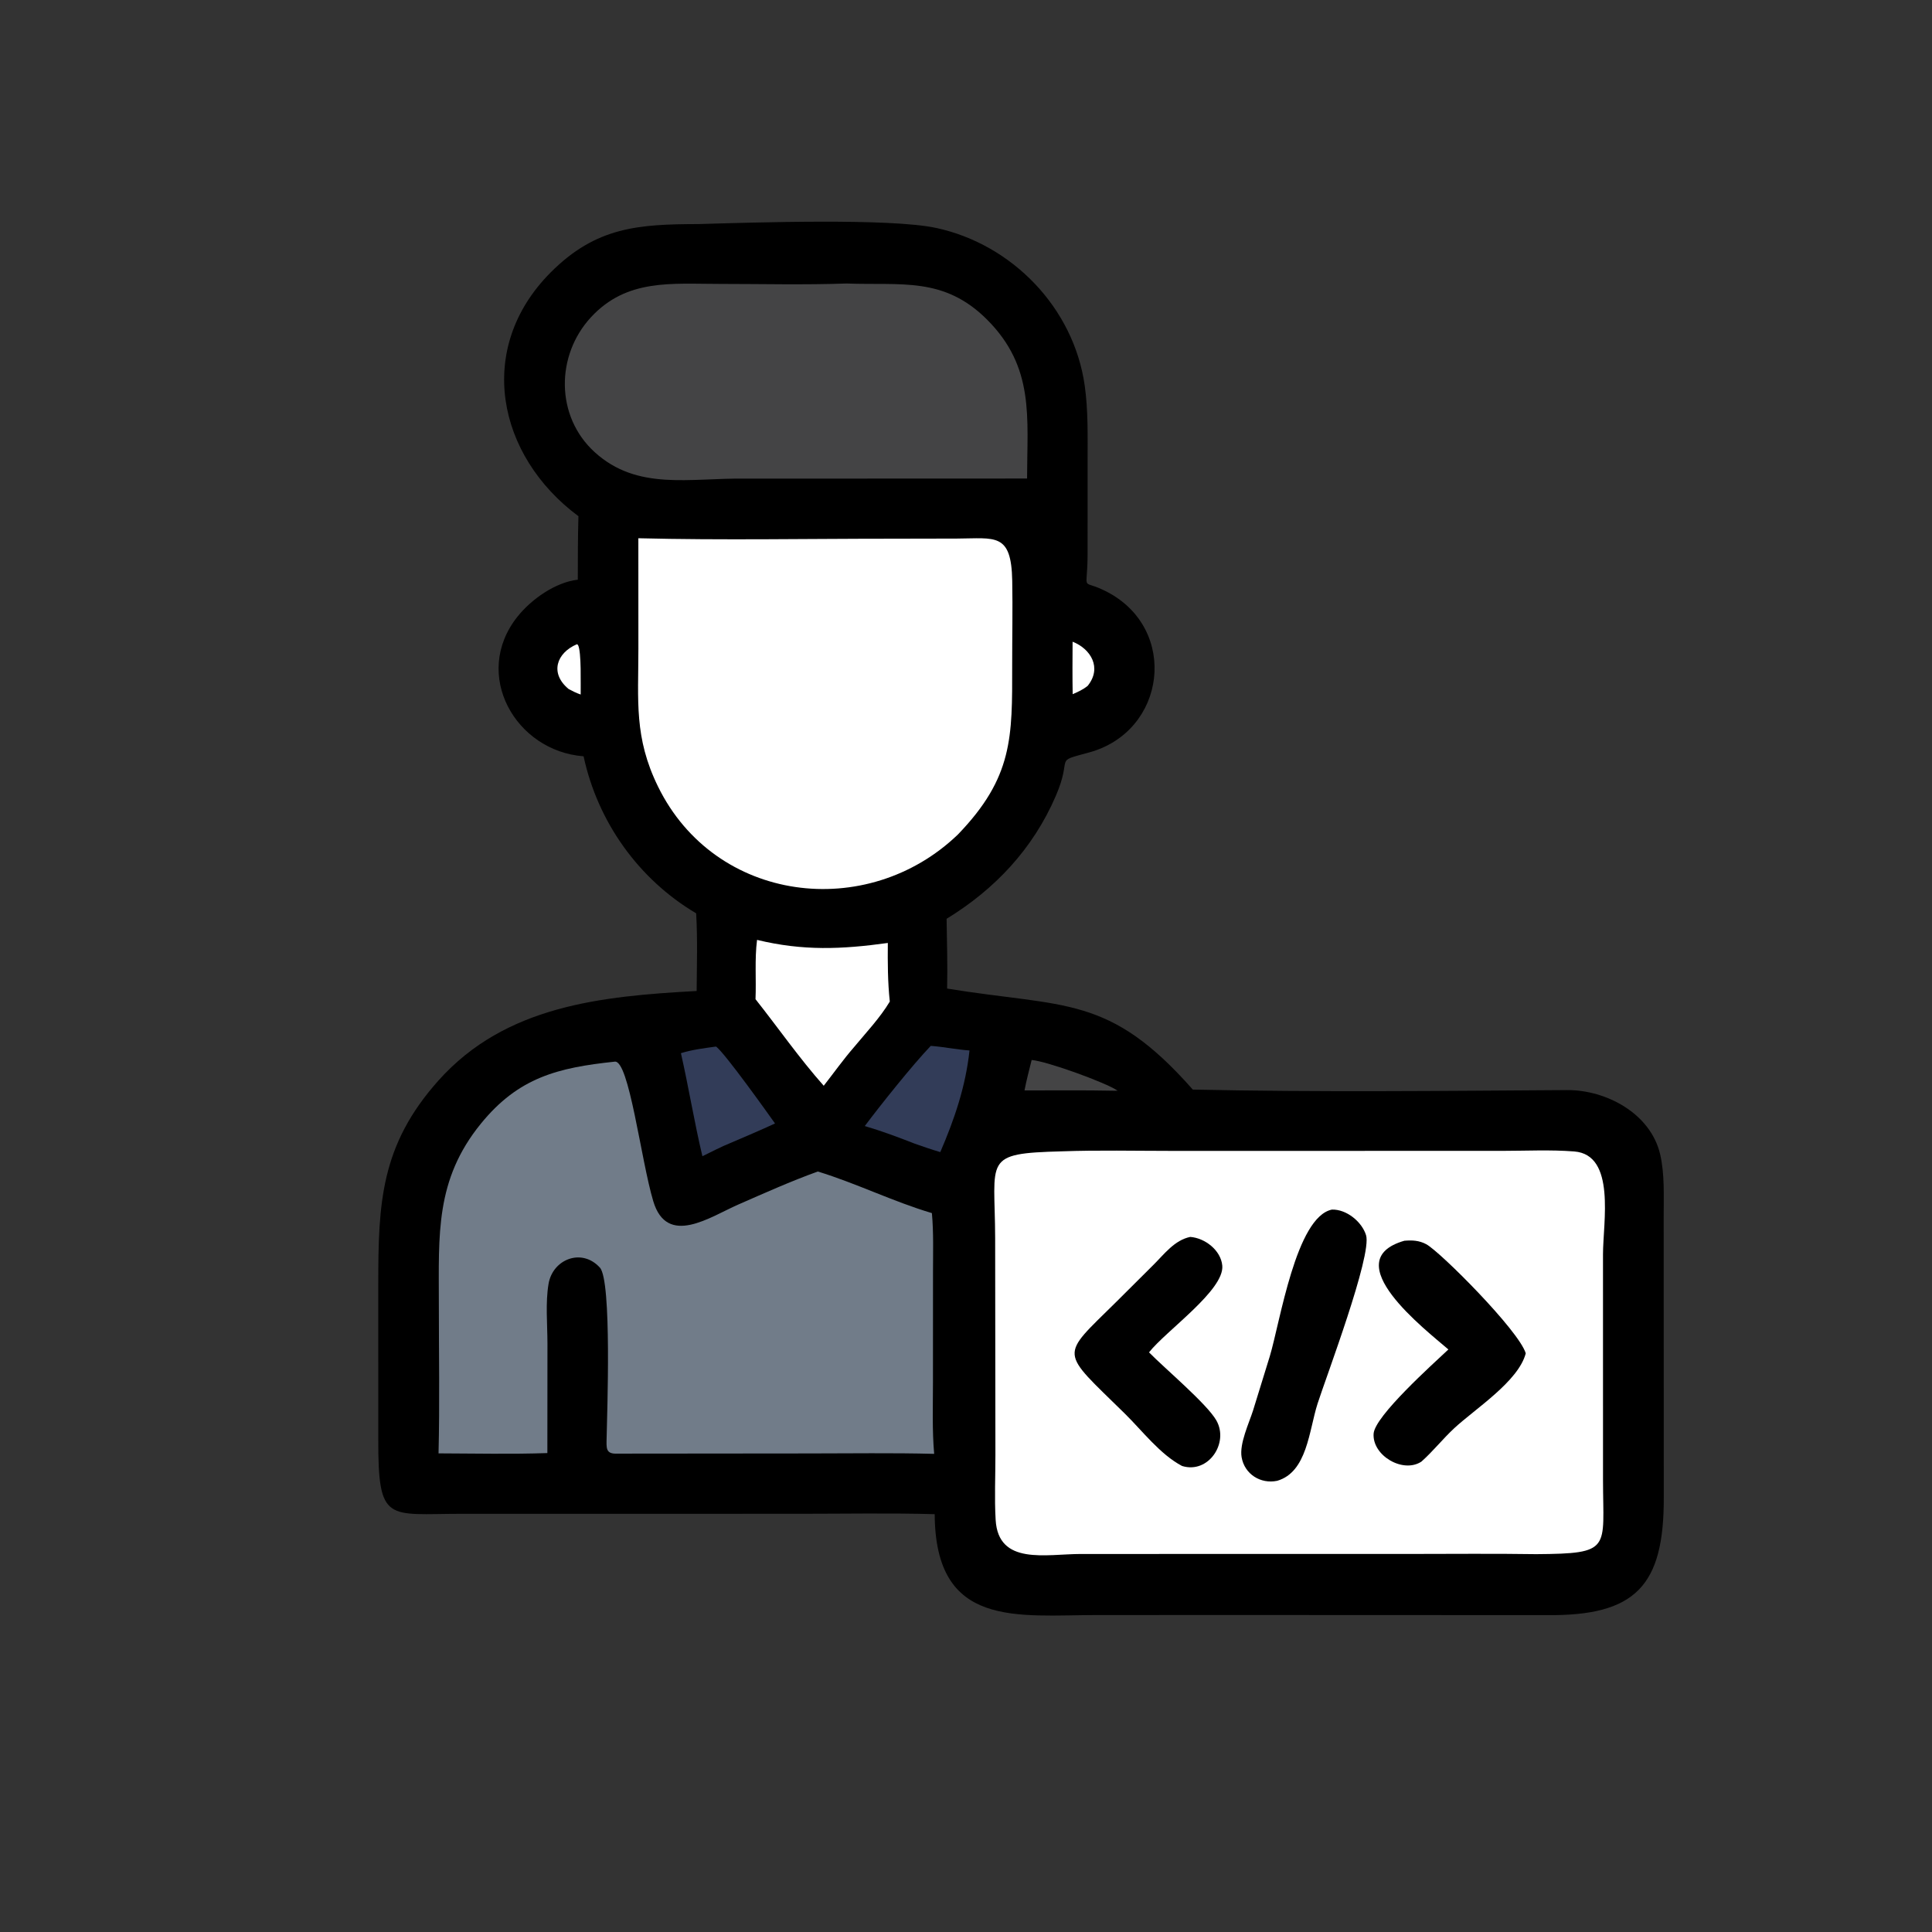 <?xml version="1.0" encoding="utf-8" ?>
<svg xmlns="http://www.w3.org/2000/svg" xmlns:xlink="http://www.w3.org/1999/xlink" width="1024" height="1024">
	<rect width="100%" height="100%" fill="#333333" stroke="none"/>
	<path transform="scale(1.6 1.6)" d="M231.548 74.222C249.165 73.721 294.83 72.193 310.179 75.52C335.342 80.976 355.67 101.998 359.32 127.677C360.51 136.048 360.275 144.619 360.282 153.054L360.279 183.464C360.261 197.081 357.671 191.356 366.674 196.03C390.583 208.441 386.342 242.3 360.776 249.261C348.586 252.58 355.588 250.146 349.729 263.708C342.188 281.166 329.661 294.502 313.575 304.366C313.685 312.103 313.924 319.723 313.746 327.479C352.921 333.855 367.3 329.376 395.13 360.937C436.29 361.826 477.899 361.37 519.092 361.105C532.068 361.022 546.777 368.843 549.943 382.365C551.475 388.911 551.11 396.347 551.114 403.048L551.15 495.975C551.245 525.313 541.901 535.367 512.26 535.028L425.156 534.994L363.576 534.999C336.971 535.027 309.801 539.545 309.632 501.586C294.691 501.177 279.691 501.46 264.743 501.46L152.817 501.468C128.299 501.47 125.251 504.739 125.308 476.657L125.306 425.516C125.301 398.52 126.08 379.398 145.243 357.938C167.473 333.042 199.373 329.998 230.773 328.279C230.837 319.728 231.107 311.092 230.612 302.554C211.5 291.239 198 272.247 193.318 250.529C170.811 248.844 156.225 223.461 171.366 204.342C175.929 198.58 183.942 192.875 191.403 192.03C191.417 185.019 191.407 178.009 191.615 171C164.634 150.984 157.343 115.468 182.358 90.306C197.451 75.124 211.468 74.277 231.548 74.222Z"/>
	<path fill="white" transform="scale(1.6 1.6)" d="M355.309 212.575C361.392 214.958 365.109 221.271 360.302 227.199C358.748 228.453 357.151 229.17 355.337 229.956C355.234 224.161 355.271 218.37 355.309 212.575Z"/>
	<path fill="white" transform="scale(1.6 1.6)" d="M191.125 213.403L191.464 213.649C192.669 215.867 192.304 226.889 192.361 230.069C190.952 229.587 189.7 228.965 188.392 228.268C182.063 223.081 184.281 216.305 191.125 213.403Z"/>
	<path fill="#444445" transform="scale(1.6 1.6)" d="M341.749 351.134C346.881 351.572 366.354 358.627 370.22 361.299L369.141 361.316C359.23 361.106 349.295 361.229 339.381 361.22C340.017 357.834 340.933 354.481 341.749 351.134Z"/>
	<path fill="#323C58" transform="scale(1.6 1.6)" d="M237.013 346.707L237.268 346.719C240.45 349.297 254.025 368.351 256.736 372.16C251.912 374.404 246.995 376.468 242.11 378.573C238.897 379.862 235.795 381.497 232.681 383.011C230.034 371.941 228.128 360.158 225.566 348.876C229.277 347.72 233.175 347.246 237.013 346.707Z"/>
	<path fill="#323C58" transform="scale(1.6 1.6)" d="M308.322 346.462C312.603 346.766 316.846 347.68 321.163 347.98C319.883 359.883 316.202 370.706 311.484 381.647C308.637 380.82 305.846 379.839 303.047 378.867C297.579 376.722 292.107 374.677 286.47 373.018C291.595 366.165 302.333 352.715 308.322 346.462Z"/>
	<path fill="white" transform="scale(1.6 1.6)" d="M250.783 311.349C266.022 315.038 278.8 314.49 294.103 312.367C294.043 318.914 294.064 325.263 294.757 331.778C291.513 337.196 286.848 342.118 282.813 346.99C279.319 351.011 276.165 355.47 272.872 359.669C264.821 350.604 257.803 340.5 250.273 330.997C250.545 324.481 249.955 317.823 250.783 311.349Z"/>
	<path fill="#444445" transform="scale(1.6 1.6)" d="M280.401 93.914C298.523 94.602 312.685 91.565 326.986 105.883C342.77 121.685 340.262 138.28 340.229 158.521L246.719 158.556C228.462 158.286 211.148 162.665 196.988 149.778C183.981 137.94 184.067 117.715 195.793 105.058C207.639 92.272 222.437 94.048 238.398 94.05C252.37 94.052 266.441 94.407 280.401 93.914Z"/>
	<path fill="white" transform="scale(1.6 1.6)" d="M211.462 178.301C239.362 178.996 267.392 178.448 295.306 178.453L316.919 178.41C329.753 178.352 335.016 176.349 335.315 192.419C335.489 201.774 335.288 211.156 335.297 220.514C335.32 244.188 335.615 257.461 317.315 276.444C287.269 305.338 236.923 299.223 217.973 260.548C210.011 244.297 211.471 232.25 211.475 214.865L211.462 178.301Z"/>
	<path fill="#717C89" transform="scale(1.6 1.6)" d="M203.58 351.691C208.373 350.805 212.314 384.298 216.401 397.907C220.976 413.143 235.202 403.124 244.535 399.034C253.143 395.262 262.073 391.258 270.914 388.078C283.698 391.986 295.801 398.031 308.701 401.856C309.297 408.356 309.07 414.961 309.069 421.483L309.055 457.985C309.052 465.839 308.768 473.781 309.455 481.609C295.632 481.247 281.757 481.474 267.927 481.473L204.531 481.532C200.54 481.717 200.89 479.7 200.959 476.111C201.109 468.292 202.715 424.335 198.728 419.923C192.741 413.3 183.101 417.117 181.718 425.274C180.657 431.529 181.34 438.638 181.351 445.024L181.323 481.35C169.335 481.764 157.265 481.48 145.271 481.448C145.678 464.922 145.371 448.33 145.374 431.797C145.378 408.997 144.117 390.874 159.305 372.22C171.788 356.888 184.823 353.689 203.58 351.691Z"/>
	<path fill="white" transform="scale(1.6 1.6)" d="M351.777 381.394C363.85 380.96 376.014 381.248 388.099 381.249L497.501 381.24C505.429 381.239 513.601 380.814 521.492 381.436C535.364 382.531 531.018 404.96 531.013 415.506L531.019 490.45C531.039 513.2 534.089 514.656 508.906 514.833C494.803 514.617 480.676 514.769 466.57 514.768L358.089 514.775C346.47 514.783 330.706 518.652 329.819 503.462C329.401 496.298 329.751 489.092 329.742 481.92L329.658 410.153C329.599 383.786 325.305 382.084 351.777 381.394Z"/>
	<path transform="scale(1.6 1.6)" d="M441.214 400.694C446.035 400.543 451.142 404.718 452.523 409.169C454.579 415.794 439.208 456.385 436.456 464.989C433.608 473.895 433.036 487.644 423.085 490.535C417.619 491.686 412.262 488.346 411.299 482.714C410.532 478.223 413.753 471.446 415.095 467.226L420.633 449.292C424.028 438.081 429.314 403.122 441.214 400.694Z"/>
	<path transform="scale(1.6 1.6)" d="M394.287 409.745C399.162 410.11 404.447 414.175 404.898 419.266C405.618 427.401 386.277 440.802 380.628 447.986C385.873 453.345 399.807 465.036 402.931 470.526C407.195 478.018 400.282 488.33 391.574 485.623C384.34 481.834 378.415 473.984 372.633 468.296C350.924 446.935 350.942 449.917 369.744 431.297L382.147 418.947C385.725 415.383 389.097 410.808 394.287 409.745Z"/>
	<path transform="scale(1.6 1.6)" d="M465.205 411.014C467.804 410.797 470.103 410.899 472.449 412.155C477.061 414.624 503.181 440.792 505.424 448.305C503.011 457.589 488.717 466.637 481.752 473.102C477.954 476.628 474.737 480.731 470.862 484.176C464.793 488.191 454.545 482.189 455.026 474.924C455.412 469.088 474.683 451.842 479.795 447.026C472.318 440.556 442.367 417.576 465.205 411.014Z"/>
</svg>
